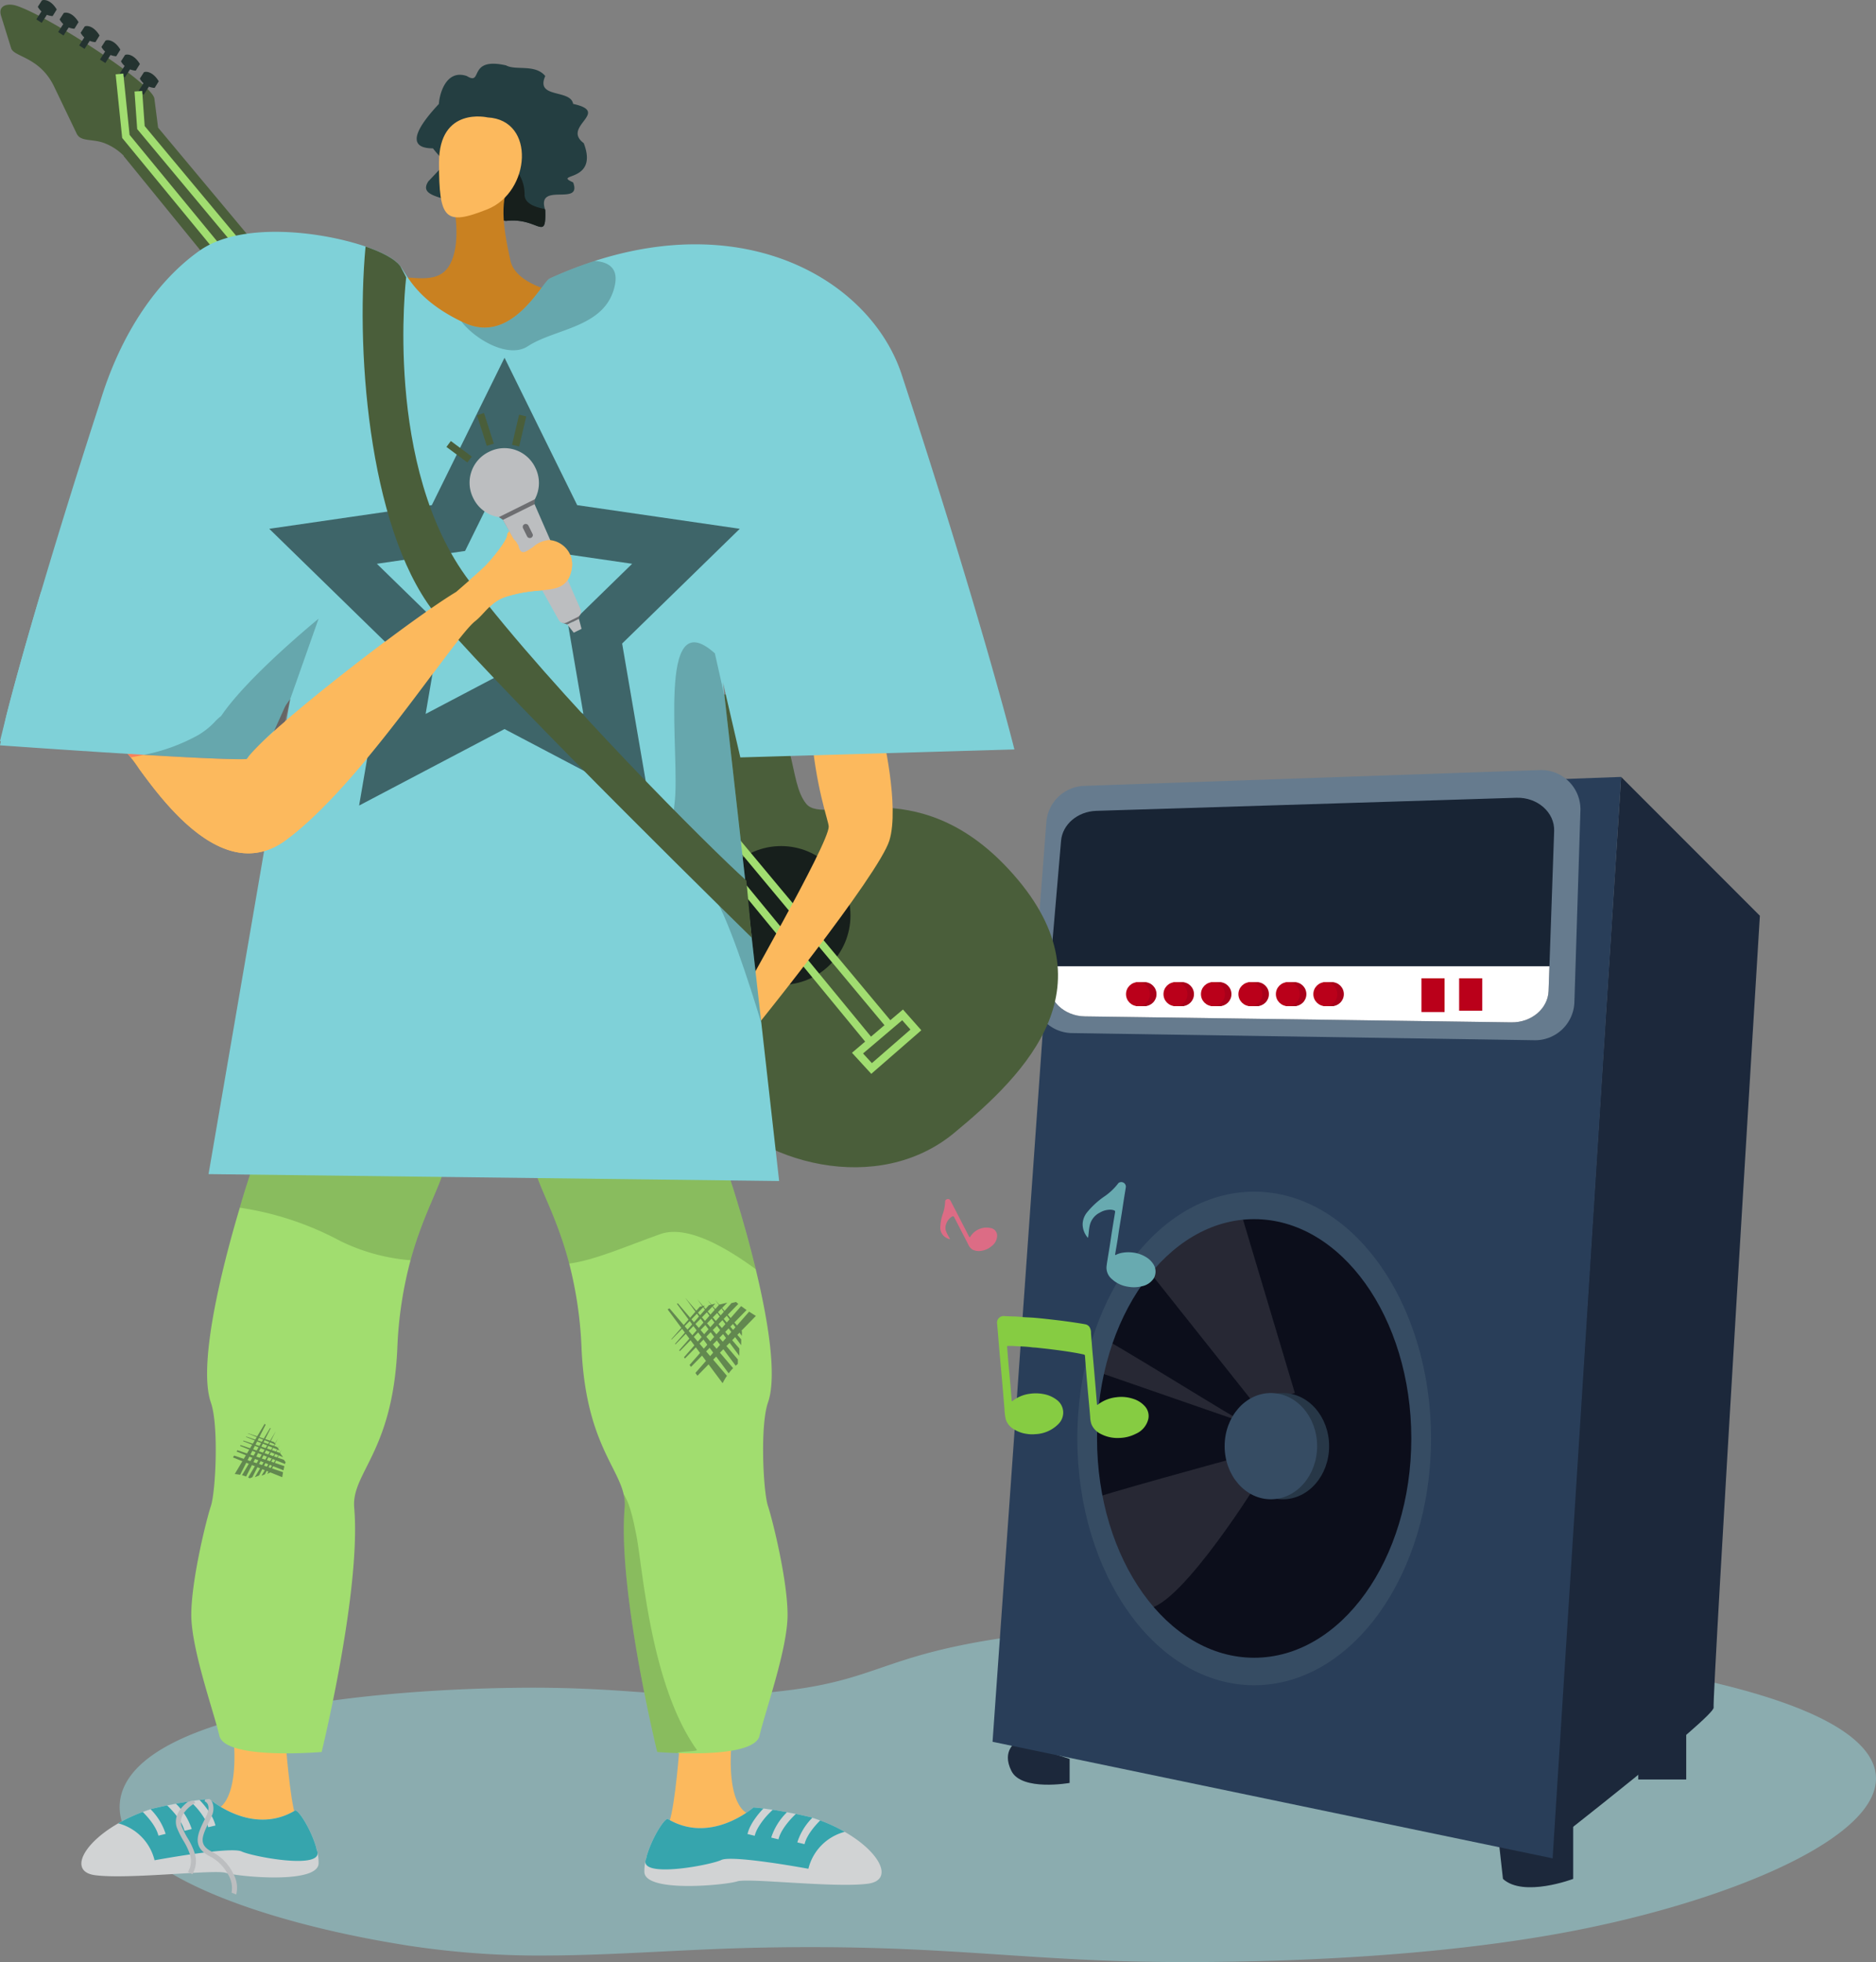 <svg xmlns="http://www.w3.org/2000/svg" width="400.297" height="418.404" viewBox="0 0 400.297 418.404"><rect x="0" y="0" width="400.297" height="418.404" fill="#808080" stroke="none"/><defs><style>.a{fill:#96d9df;}.a,.aa,.ab,.ah,.ai,.m,.n,.o,.p,.r,.t,.u,.v,.w,.x,.y,.z{fill-rule:evenodd;}.a,.af{opacity:0.5;}.b{fill:#1c283b;}.c{fill:#293e59;}.d{fill:#667b8e;}.e{fill:#182434;}.f,.j{fill:#fff;}.g{fill:#ba001a;}.h{fill:#a9001a;}.i{fill:#0c0e1b;}.j{opacity:0.11;}.k{fill:#273747;}.l{fill:#364c63;}.m{fill:#fcb95d;}.n{fill:#a1dd6f;}.ag,.o{opacity:0.15;}.p{fill:#4a5e3a;}.q,.r{fill:#243330;}.s,.v{fill:#171f1c;}.ak,.t,.z{fill:none;stroke-miterlimit:10;}.t{stroke:#a1dd70;stroke-width:1.639px;}.u{fill:#243e41;}.w{fill:#c98121;}.x{fill:#f7805c;}.y{fill:#7fd1d8;}.z{stroke:#3e6569;stroke-width:10.687px;}.ab{opacity:0.2;}.ac{fill:#6d6e71;}.ad{fill:#bcbec0;}.ae{fill:#e6e7e8;}.ah,.aj{fill:#d1d3d4;}.ai{fill:#36a5ad;}.ak{stroke:#4a5e3a;stroke-width:1.569px;}.al{fill:#dc6c85;}.am{fill:#86cc42;}.an{fill:#68aab0;}</style></defs><g transform="translate(-907.568 -339.552)"><path class="a" d="M1023.463,737.794c14.68-.073,29.116-1.37,45.591-1.684,34.057-.648,50.755,2.107,76.84,2.906,5.214.16,55.088,1.5,96.346-6.539,38.8-7.558,76.777-24.731,60.289-40.139-12.656-11.828-51.419-17.024-72.111-19.8-11.789-1.579-77.1-9.809-119.99-.726-17.954,3.8-20.39,8.183-41.375,9.989-19.823,1.707-27.1-1.388-52.606-1.09-5.955.07-42.932.5-66.2,8.719-24.791,8.752-18.077,20.709-16.55,23.067,6.375,9.846,31.078,18.769,59.941,23.243A185.361,185.361,0,0,0,1023.463,737.794Z" transform="translate(1.381 18.761)"/><path class="b" d="M1265.165,525.868l-29.6-29.6-14.619,227.319s34.719-27.045,34.353-28.872S1265.165,525.868,1265.165,525.868Z" transform="translate(17.921 8.962)"/><path class="b" d="M1248.462,681.558v17.908h-10.232v-12.06Z" transform="translate(18.909 19.558)"/><path class="b" d="M1225.962,706.448v12.791s-10.6,4.02-14.984,0l-1.1-9.867Z" transform="translate(17.288 20.981)"/><path class="b" d="M1124.171,694.547v5.116s-10.234,1.828-12.426-2.557,1.1-6.213,1.1-6.213Z" transform="translate(11.633 20.092)"/><path class="c" d="M1242.027,496.265l-119.872,4.386L1107.9,702.022l119.507,24.852Z" transform="translate(11.457 8.962)"/><path class="d" d="M1232.872,503.44l-1.292,41.01a8.394,8.394,0,0,1-8.6,8.044l-98.529-1.523a8.368,8.368,0,0,1-8.31-8.924l2.776-36.122a8.392,8.392,0,0,1,8.144-7.672l97.044-3.365A8.386,8.386,0,0,1,1232.872,503.44Z" transform="translate(11.926 8.883)"/><path class="e" d="M1126.977,547.094l90.977,1.27c4.269.066,7.805-2.92,7.936-6.692l.183-5.265,1.008-28.823c.144-3.994-3.563-7.255-8.08-7.112l-89.615,2.79c-3.981.131-7.216,2.881-7.518,6.378l-2.292,26.767-.275,3.274C1118.963,543.636,1122.473,547.041,1126.977,547.094Z" transform="translate(12.107 9.202)"/><path class="f" d="M1126.977,545.15l90.977,1.27c4.269.066,7.805-2.92,7.936-6.692l.183-5.265h-106.5l-.275,3.274C1118.963,541.692,1122.473,545.1,1126.977,545.15Z" transform="translate(12.107 11.146)"/><rect class="g" width="4.934" height="6.921" transform="translate(1218.916 548.169)"/><rect class="g" width="4.934" height="7.195" transform="translate(1210.876 548.169)"/><g transform="translate(1187.806 548.992)"><circle class="h" cx="2.558" cy="2.558" r="2.558" transform="translate(1.393 0)"/><path class="h" d="M1176.849,537.662h-2.193v5.117h2.263Z" transform="translate(-1172.532 -537.662)"/><circle class="g" cx="2.558" cy="2.558" r="2.558" transform="translate(0 0)"/></g><g transform="translate(1179.811 548.992)"><circle class="h" cx="2.558" cy="2.558" r="2.558" transform="translate(1.393 0)"/><path class="h" d="M1169.287,537.662h-2.193v5.117h2.263Z" transform="translate(-1164.97 -537.662)"/><circle class="g" cx="2.558" cy="2.558" r="2.558" transform="translate(0 0)"/></g><g transform="translate(1171.817 548.992)"><circle class="h" cx="2.558" cy="2.558" r="2.558" transform="translate(1.393 0)"/><path class="h" d="M1161.725,537.662h-2.193v5.117h2.263Z" transform="translate(-1157.408 -537.662)"/><circle class="g" cx="2.558" cy="2.558" r="2.558" transform="translate(0 0)"/></g><g transform="translate(1163.822 548.992)"><circle class="h" cx="2.558" cy="2.558" r="2.558" transform="translate(1.393 0)"/><path class="h" d="M1154.163,537.662h-2.193v5.117h2.263Z" transform="translate(-1149.846 -537.662)"/><circle class="g" cx="2.558" cy="2.558" r="2.558" transform="translate(0 0)"/></g><g transform="translate(1155.828 548.992)"><circle class="h" cx="2.558" cy="2.558" r="2.558" transform="translate(1.393 0)"/><path class="h" d="M1146.6,537.662h-2.193v5.117h2.263Z" transform="translate(-1142.284 -537.662)"/><circle class="g" cx="2.558" cy="2.558" r="2.558" transform="translate(0 0)"/></g><g transform="translate(1147.833 548.992)"><circle class="h" cx="2.558" cy="2.558" r="2.558" transform="translate(1.393 0)"/><path class="h" d="M1139.039,537.662h-2.193v5.117h2.263Z" transform="translate(-1134.722 -537.662)"/><circle class="g" cx="2.558" cy="2.558" r="2.558" transform="translate(0 0)"/></g><path class="i" d="M1191.053,600.547l7.492,26.13s-4.568,24.669-4.568,25.217-10.417,22.111-11.147,22.294-18.638,8.406-18.638,8.406-13.522-4.021-14.436-4.2-14.436-11.695-14.8-12.243-6.579-14.253-6.579-14.253l-1.461-8.406.913-21.927,8.589-24.487s14.253-12.791,14.8-13.34,20.649.366,20.649.366l11.513,9.319Z" transform="translate(12.544 13.954)"/><path class="j" d="M1170.58,622.658l-11.695-39.1-17.36,7.484-1.7,6.1,22.169,27.88Z" transform="translate(13.282 13.954)"/><path class="j" d="M1160.809,627.638c-.547.182-30.7-18.822-30.7-18.091s-2.01,6.761-1.462,6.944S1160.809,627.638,1160.809,627.638Z" transform="translate(12.637 15.439)"/><path class="j" d="M1158.834,633.571s-31.247,8.52-30.881,8.886,4.665,19.648,10.6,23.024,24.029-25.469,24.029-25.469Z" transform="translate(12.603 16.814)"/><ellipse class="k" cx="9.868" cy="11.329" rx="9.868" ry="11.329" transform="translate(1171.436 636.612)"/><ellipse class="l" cx="9.868" cy="11.329" rx="9.868" ry="11.329" transform="translate(1168.878 636.612)"/><path class="l" d="M1125.013,632.551c0,29.065,16.9,52.627,37.734,52.627s37.734-23.562,37.734-52.627-16.894-52.627-37.734-52.627S1125.013,603.485,1125.013,632.551Zm4.2,0c0-25.828,15.012-46.766,33.531-46.766s33.532,20.938,33.532,46.766-15.013,46.765-33.532,46.765S1129.216,658.378,1129.216,632.551Z" transform="translate(12.435 13.746)"/><g transform="translate(907.568 339.552)"><path class="m" d="M965.988,691.224s.872,12.25,2.182,16.227-8.317,2.741-8.742,2.891-7.873-4.758-7.873-4.758,4.768-1.451,3.209-16.6S965.988,691.224,965.988,691.224Z" transform="translate(-905.053 -319.924)"/><path class="m" d="M1044.858,692.163s-.872,12.249-2.182,16.227,8.317,2.74,8.742,2.891,7.873-4.759,7.873-4.759-4.768-1.45-3.209-16.6S1044.858,692.163,1044.858,692.163Z" transform="translate(-899.849 -319.871)"/><path class="n" d="M1015.3,575.345c.992,4.643,4.866,10.66,7.575,20.985a85.448,85.448,0,0,1,2.629,18.031c.853,19.311,7.6,25.093,8.984,31.151a9.264,9.264,0,0,1,.218,2.9c-1.511,17.587,6.949,52.067,6.949,52.067s1.8.153,4.367.238c6.122.2,16.6-.011,17.46-3.71,1.224-5.253,5.984-18.479,5.984-25.772s-3.154-20.094-4.181-23.2-1.7-17.211,0-22.071c1.94-5.55.122-17.121-2.608-28.432-3.164-13.1-7.564-25.851-8.788-28.458,0,0-21.939-9.42-26.64-7.606S1013.836,568.491,1015.3,575.345Z" transform="translate(-901.417 -326.875)"/><path class="n" d="M946.179,671.236c0,7.293,4.76,20.519,5.985,25.772s21.828,3.472,21.828,3.472,8.46-34.48,6.949-52.067c-.642-7.489,8.21-11.735,9.2-34.051a84.922,84.922,0,0,1,2.82-18.747c2.7-9.891,6.414-15.737,7.383-20.269,1.463-6.854-7.246-12.058-11.947-13.877s-26.64,7.606-26.64,7.606a158.54,158.54,0,0,0-5.227,15.333c-4.224,14.131-8.889,33.775-6.17,41.557,1.7,4.86,1.029,18.97,0,22.071S946.179,663.943,946.179,671.236Z" transform="translate(-905.36 -326.875)"/><path class="o" d="M1015.3,575.345c.992,4.643,4.866,10.66,7.575,20.985,5.417-.7,12.425-3.8,19.427-6.287,5.862-2.077,14.422,3.122,20.375,7.49-3.164-13.1-7.564-25.851-8.788-28.458,0,0-21.939-9.42-26.64-7.606S1013.836,568.491,1015.3,575.345Z" transform="translate(-901.417 -326.875)"/><path class="o" d="M955.971,584.409a65.776,65.776,0,0,1,21.488,7.13,41.376,41.376,0,0,0,14.942,4.077c2.7-9.891,6.414-15.737,7.383-20.269,1.463-6.854-7.246-12.058-11.947-13.877s-26.64,7.606-26.64,7.606A158.534,158.534,0,0,0,955.971,584.409Z" transform="translate(-904.8 -326.875)"/><g transform="translate(0.088)"><path class="p" d="M1036.439,487.963c4.515-3.547,16.345-11.9,25.627-6.652s6.883,16.782,10.9,21.656,23.254-7.49,43.117,13.868c22.868,24.588,3.863,43.593-11.628,56.355-15.947,13.139-41.358,7.325-54.236-8.3-12.217-14.829-2.752-29.224-7.742-35.28S1030,522.5,1026.878,519.4c-3.141-3.115-3.991-5.143-2.07-6.726s5.935,1.6,10.091-2.777c4.125-4.346,2.558-11.365-.849-15.5S1034.478,489.5,1036.439,487.963Z" transform="translate(-901.009 -331.542)"/><path class="p" d="M1054.687,502.7l-9.1,7.495L932.512,371.34l7.35-6.055Z" transform="translate(-906.229 -338.081)"/><path class="p" d="M941.458,367.97l-.951-7.436c-.411-3.215-22.443-17.511-29.372-19.792-1.927-.634-4.039-.108-3.35,2.111l2.159,6.94c.585,1.883,6.115,1.812,9.169,8.174L923.928,368c.881,1.834,3.464,1,6.085,2.091a11.644,11.644,0,0,1,5.023,3.878C936.541,375.674,942.756,370.656,941.458,367.97Z" transform="translate(-907.651 -339.499)"/><rect class="q" width="2.933" height="1.366" transform="matrix(0.541, -0.841, 0.841, 0.541, 7.662, 4.136)"/><path class="r" d="M918.356,342.986A3.868,3.868,0,0,1,915.2,341l.868-1.351c.425-.23,1.9-.177,3.169,1.922Z" transform="translate(-907.219 -339.552)"/><rect class="q" width="2.933" height="1.367" transform="matrix(0.54, -0.841, 0.841, 0.54, 12.319, 6.834)"/><path class="r" d="M922.761,345.538a3.868,3.868,0,0,1-3.157-1.989l.869-1.353c.423-.23,1.894-.175,3.167,1.923Z" transform="translate(-906.967 -339.407)"/><rect class="q" width="2.933" height="1.366" transform="translate(16.803 9.687) rotate(-57.305)"/><path class="r" d="M927,348.236a3.867,3.867,0,0,1-3.157-1.989l.868-1.352c.425-.23,1.894-.176,3.168,1.923Z" transform="translate(-906.725 -339.252)"/><rect class="q" width="2.933" height="1.366" transform="matrix(0.54, -0.842, 0.842, 0.54, 21.239, 12.701)"/><path class="r" d="M931.2,351.087a3.869,3.869,0,0,1-3.157-1.989l.868-1.352c.425-.23,1.9-.177,3.168,1.923Z" transform="translate(-906.485 -339.089)"/><rect class="q" width="2.933" height="1.366" transform="translate(25.405 15.769) rotate(-57.305)"/><path class="r" d="M935.139,353.989A3.868,3.868,0,0,1,931.982,352l.868-1.352c.424-.231,1.9-.177,3.169,1.922Z" transform="translate(-906.259 -338.923)"/><rect class="q" width="2.933" height="1.367" transform="translate(29.432 19.453) rotate(-57.292)"/><path class="r" d="M938.949,357.474a3.863,3.863,0,0,1-3.157-1.989l.868-1.352c.424-.23,1.895-.174,3.168,1.924Z" transform="translate(-906.042 -338.724)"/><circle class="s" cx="14.801" cy="14.801" r="14.801" transform="translate(151.782 180.423)"/><g transform="translate(25.405 15.769)"><path class="t" d="M935.491,357.953l.552,7.751L1096.15,557.582" transform="translate(-931.464 -354.269)"/><path class="t" d="M1092.166,561.2,933.049,367.786l-1.367-13.318" transform="translate(-931.682 -354.469)"/><path class="t" d="M1090.26,544.262l-9.618,8.158,3.005,3.276,9.453-8.225Z" transform="translate(-923.163 -343.615)"/></g></g><path class="m" d="M1087.173,486.761c.25.748,3.992,16.722,1.747,23.951s-28.934,40.653-34.173,46.64c0,0,1.606-10.5,1.575-11.248s19.749-34.735,19.657-38.39c-.031-1.246-2.809-8.231-3.789-20.952S1087.173,486.761,1087.173,486.761Z" transform="translate(-899.151 -331.457)"/><path class="u" d="M995.143,370.454c2.782,3.638,3.548,2.215-.991,7.042-2.045,3.134,2.81,3.179,6.258,4.836a6.581,6.581,0,0,1,1.954,1.333c1.712,1.477,5.124,1.792,8.367,2.27,6.9-.829,8.573,4.646,8.375-2.27-.027-.09-.063-.18-.081-.271-1.693-5.844,8.006-.485,6.025-5.682-4.53-2.053,5.547.2,2.269-8.366-4.826-3.6,5.9-6.583-2.269-8.375-.532-3.215-8.123-1.072-5.944-5.944-2.18-2.621-6.294-1.116-8.375-2.27-8.312-1.872-4.827,4.458-8.367,2.27-4.691-1.585-5.916,4.467-5.952,5.944C993.72,363.871,987.965,370.454,995.143,370.454Z" transform="translate(-902.758 -338.817)"/><path class="v" d="M999.938,381.305a6.58,6.58,0,0,1,1.954,1.333c1.712,1.477,5.124,1.792,8.367,2.27,6.9-.829,8.573,4.646,8.375-2.27-.027-.09-.063-.18-.081-.271-2.26-.423-4.332-1.247-4.331-3.034,0-8.064-9.553-8.976-9.553-8.976s-2.6,5.482-2.757,6.076C1001.829,376.74,1000.9,379.018,999.938,381.305Z" transform="translate(-902.285 -337.791)"/><path class="w" d="M1035.088,401.679s-21.336-.3-23.165-8.535-2.135-12.719,0-17.485-12.193,5.292-12.193,5.292,1.523,6.4,0,11.278-4.877,4.975-10.059,4.469,0,15.954,0,15.954,18.562,2.013,19.949,2.682,20.591.245,21.505,0S1035.088,401.679,1035.088,401.679Z" transform="translate(-903.005 -337.561)"/><path class="x" d="M1040.35,521.666c-.867.065-5-1.676-11.612,2.518s-13.37,10.749-18.373,9.741-1.651-6.711,1.242-7.962c2.6-1.127,7.524-2.593,6.459-4.464s-3.386-1.658-5.724.007-4.2.06-3.4-.872a32.821,32.821,0,0,1,8-4.541c1.035-.207,5.736,1.209,8.206.612s12.281-3.852,12.281-3.852Z" transform="translate(-901.836 -329.642)"/><path class="m" d="M1006.542,363.248s-10.363-2.432-10.363,9.636,1.219,13.593,10.363,9.935S1016.905,363.794,1006.542,363.248Z" transform="translate(-902.501 -338.209)"/><path class="y" d="M907.568,494.932l.181.016c1.632.153,14.227,1.325,27.059,2.4,1.389.116,2.783.233,4.166.345,3.027.243,6,.477,8.778.684,7.463.551,13.521.906,15.424.779l2.878-6.4,2.434-5.412,1.113-2.476-.107,1.092-.769,4.463-4.807,27.955-11.852,68.875,121.753,1.474-3.8-33.7-2.052-18.191-1.4-12.42-4.416-39.15-.328-2.9,3.715,16.029,58.48-1.7s-6.8-27.387-24.037-79.905c-6.377-19.442-31.888-35.094-65.509-24.266a88.271,88.271,0,0,0-9.6,3.732c-1.653.753-7.976,14.216-18.207,9.477-.218-.1-.435-.2-.647-.307-9.339-4.506-11.476-9.647-13.008-11.757,0-.005-.005-.011-.01-.016-.053-.063-.1-.127-.148-.19-1.076-1.357-3.695-2.794-7.278-4.013-9.731-3.312-26.619-5.3-35.371.847s-16.816,17.309-21.382,32.647c-7.67,23.556-15.97,51.081-19.8,66.171-.064.249-.122.488-.181.721C908.029,493.066,907.568,494.932,907.568,494.932Z" transform="translate(-907.568 -336.878)"/><path class="m" d="M949.567,490.562c1.118.946,1.646,2.486,9.182,4.952,3.326-5.318,34.4-29.437,44.694-35.632,2.292-1.979,5.238-4.553,6.229-5.55,1.7-1.714,4.724-5.572,4.661-6.573s4.953-5.01,6.106-5.2,1.538,2.116-.966,3.195-3.411,3.4-2.417,5.188,3.476-2.194,6.173-2.121,6.166,2.889,4.521,7.452-6.722,2.277-13.769,4.664c-3.224,1.092-4.481,3.621-6.5,5.208-4.693,3.7-24.285,34.843-40.423,46.7S934.94,495,933.089,494.21C933.089,494.21,948.449,489.617,949.567,490.562Z" transform="translate(-906.109 -333.663)"/><path class="z" d="M1011.492,423.137,999.527,447.38l-26.754,3.888,19.359,18.871-4.57,26.646,23.929-12.58,23.929,12.58-4.57-26.646,19.359-18.871-26.754-3.888Z" transform="translate(-903.839 -334.773)"/><path class="aa" d="M933.951,492.331c.429.546.975,1.3,1.627,2.194Z" transform="translate(-906.059 -330.816)"/><path class="ab" d="M1051.4,522.165c3.307,4.135,8.39,20.031,10.844,28.13l-7.872-69.761-2.041-9.069c-12.721-11.412-7.293,21.891-8.6,31.994S1046.911,516.551,1051.4,522.165Z" transform="translate(-899.795 -332.143)"/><path class="ab" d="M1000.684,405.092c3.027,3.922,10.109,7.955,14.174,5.294,6-3.922,16.729-3.927,18.6-13.092.741-3.625-1.426-4.9-4.315-5.1a88.276,88.276,0,0,0-9.6,3.732c-1.653.753-7.976,14.216-18.207,9.477C1001.113,405.3,1000.9,405.2,1000.684,405.092Z" transform="translate(-902.243 -336.542)"/><path class="p" d="M997.148,468.642c16.331,18.87,66.633,68.027,66.633,68.027l-1.139-12.186c-.086-.074-.17-.153-.265-.234-6.843-6.117-40.565-39.563-58.793-63.553-18.483-24.313-13.532-64.852-13.532-64.852s-.489-1-1.236-2.343c0-.005-.005-.011-.01-.016-.053-.063-.1-.127-.148-.19-1.076-1.357-3.695-2.794-7.278-4.013C979.174,413.32,982.535,451.76,997.148,468.642Z" transform="translate(-903.382 -336.709)"/><g transform="translate(0 95.564)"><g transform="translate(100.198)"><path class="ac" d="M1015.931,440.265l-.06,1.042,9.616,23.74-.149.709-2.462,1.222-1-.339-12.747-21.984-.867-.584s.425-2.872.347-3.031S1015.931,440.265,1015.931,440.265Z" transform="translate(-1002.008 -429.357)"/><path class="ad" d="M1022.672,466.482l2.361-1.172a1.276,1.276,0,0,0,.6-1.657l-9.812-22.4-6.744,3.348,11.909,21.36A1.278,1.278,0,0,0,1022.672,466.482Z" transform="translate(-1001.961 -429.3)"/><path class="ad" d="M1023.448,467.337l1.659-.823-.559-2.136-2.463,1.222Z" transform="translate(-1001.218 -427.978)"/><path class="ad" d="M1006.4,430.775l.132-.066a7.3,7.3,0,0,1,9.785,3.294l.066.132a7.292,7.292,0,0,1-.117,6.719l-7.671,3.807a7.294,7.294,0,0,1-5.423-3.969l-.065-.132A7.3,7.3,0,0,1,1006.4,430.775Z" transform="translate(-1002.346 -429.947)"/><g transform="translate(11.111 15.929)"><rect class="ae" width="1.305" height="3.245" rx="0.611" transform="translate(0 0.58) rotate(-26.397)"/><rect class="ac" width="1.305" height="3.245" rx="0.611" transform="translate(0 0.58) rotate(-26.397)"/></g></g><path class="x" d="M957.884,491.965a7.707,7.707,0,0,0-.524.72Z" transform="translate(-904.721 -426.4)"/><path class="m" d="M935.49,497.117c5.47,7.517,18.4,25.046,31.432,15.468,16.14-11.852,35.731-43,40.422-46.7,2.019-1.585,3.275-4.114,6.5-5.2a32.549,32.549,0,0,1,7.813-1.4c.106-.005.212-.016.318-.032,2.093-.207,3.721-.5,4.781-1.729a3.218,3.218,0,0,0,.35-.456,5.06,5.06,0,0,0,.51-1.044c1.585-4.4-1.574-7.171-4.225-7.431-.086-.011-.175-.016-.26-.021h-.037a5.854,5.854,0,0,0-3.26,1.373,2.108,2.108,0,0,1-.572.4c-.853.6-1.564,1.033-2.056.678a.946.946,0,0,1-.286-.333,2.934,2.934,0,0,1-.239-.568,3.113,3.113,0,0,1-.1-.44,2.772,2.772,0,0,1-.413-.679l-.016-.016a.077.077,0,0,1,.011.032c-.016-.026-.026-.048-.037-.069s-.016-.016-.032-.032c-.032-.042-.07-.079-.107-.122a2.473,2.473,0,0,0-.175-.175c-.069-.079-.148-.153-.223-.227-.111-.107-.217-.213-.322-.318A5.818,5.818,0,0,1,1014.4,447a.91.91,0,0,0-.2.508c.058,1-2.963,4.861-4.664,6.573-.992,1-3.939,3.573-6.229,5.55-7.436,4.473-25.708,18.3-36.536,27.632-1.192,5.136-2.893,12.674-2.73,13.41.249,1.123-8.857.5-9.853.747C953.517,501.586,941.967,498.988,935.49,497.117Z" transform="translate(-905.971 -428.972)"/><path class="x" d="M933.088,491.617a.948.948,0,0,1,.265.212h.005a7.226,7.226,0,0,1,.642.758c.832-.149,1.786-.329,2.82-.552,3.313.2,6.541.382,9.472.531,6,.3,10.765.477,12.456.361v-.006c-7.538-2.464-8.062-4-9.181-4.95a2.131,2.131,0,0,0-1.256-.1C944.389,488.241,933.088,491.617,933.088,491.617Z" transform="translate(-906.109 -426.636)"/><path class="y" d="M908.835,485.758c.059-.233.117-.472.181-.721,1.7-6.69,4.273-15.827,7.284-25.976,5.352.237,10.78-.232,16.086-.5,10.113-.505,20.39-1.353,30.505-.6a6.861,6.861,0,0,0,1.073-.014,14.364,14.364,0,0,0,6.882,2.517,16.18,16.18,0,0,0,4.553-.186c-.128.763-.239,1.537-.313,2.316-.271,1.087-.573,2.174-.891,3.26-.89,3.064-1.908,6.105-2.783,9.121-.635,2.195-1.293,4.395-1.824,6.626l-.047.206-.048.069a.017.017,0,0,1-.005.011l-1,1.373-7.756,10.665-.524.72v.006c-1.69.116-6.451-.059-12.456-.361-2.932-.149-6.159-.334-9.472-.531l-3.461-.206h-.005c-13.521-.833-27.245-1.813-27.245-1.813s.063-.3.181-.874C907.955,489.892,908.326,488.138,908.835,485.758Z" transform="translate(-907.568 -428.362)"/><path class="ab" d="M948.11,489.218a15.907,15.907,0,0,0,3.641-2.888,11.078,11.078,0,0,1,1.35-1.241h0c5.685-8.446,20.787-20.739,20.787-20.739L967.832,481.5a.016.016,0,0,1-.005.011c-.037.17-.514,2.158-1.124,4.76a71.211,71.211,0,0,0-7.633,7.278l-.524.72v.006c-1.69.116-6.451-.059-12.456-.361-2.932-.149-6.159-.334-9.472-.531A39.533,39.533,0,0,0,948.11,489.218Z" transform="translate(-905.907 -427.979)"/></g><g class="af" transform="translate(142.457 276.834)"><path class="q" d="M1042.708,603.459l.461.541,4.415,5.179,7.39,8.666c-.2.3-.4.617-.583.943q-.178.314-.344.633l-6.341-8.491-5.386-7.246Z" transform="translate(-1042.319 -601.295)"/><path class="q" d="M1044.383,602.438l1.668,1.957,3.525,4.132,6.606,7.745a11.178,11.178,0,0,0-.944,1.11c-1.323-1.772-3.436-4.6-5.566-7.455l-4.826-6.49-.65-.88Z" transform="translate(-1042.212 -601.353)"/><path class="q" d="M1056.63,615.808c-1.986-2.657-9.792-13.1-10.694-14.386l.014-.01,11.154,13.073-.006.936C1056.937,615.545,1056.781,615.673,1056.63,615.808Z" transform="translate(-1042.112 -601.412)"/><path class="q" d="M1048.3,601.616c.184.327,8.972,12.075,8.972,12.075l.014-1.547Z" transform="translate(-1041.977 -601.4)"/><path class="q" d="M1050.383,601.777c.147.261,7.166,9.644,7.166,9.644l.014-1.235Z" transform="translate(-1041.858 -601.391)"/><path class="q" d="M1051.89,601.734c.117.208,5.725,7.7,5.725,7.7l.012-.985Z" transform="translate(-1041.772 -601.394)"/><g transform="translate(0.792 0.809)"><path class="q" d="M1047.923,617.2l11.456-13.065q.714.469,1.446.906c-3.333,3.415-8.233,8.432-12.468,12.757Z" transform="translate(-1042.79 -602.065)"/><path class="q" d="M1046.746,615.557l11-12.548q.572.433,1.164.836c-2.8,2.867-7.841,8.031-11.861,12.133Z" transform="translate(-1042.858 -602.129)"/><path class="q" d="M1045.628,613.955l10.119-11.541.965-.237q.249.209.5.412c-1.931,1.978-7.522,7.708-11.386,11.647C1045.761,614.142,1045.694,614.049,1045.628,613.955Z" transform="translate(-1042.922 -602.177)"/><path class="q" d="M1044.657,612.46l8.532-9.729,1.723-.424s-6.367,6.53-10.12,10.352C1044.746,612.593,1044.7,612.527,1044.657,612.46Z" transform="translate(-1042.977 -602.169)"/><path class="q" d="M1043.812,611.082l7.224-8.237,1.376-.338s-5.6,5.741-8.515,8.708C1043.869,611.171,1043.84,611.127,1043.812,611.082Z" transform="translate(-1043.025 -602.158)"/><path class="q" d="M1043.068,610.069l6.06-6.91,1.1-.271s-4.859,4.982-7.091,7.249C1043.116,610.115,1043.092,610.092,1043.068,610.069Z" transform="translate(-1043.068 -602.136)"/></g></g><g class="af" transform="translate(49.711 303.63)"><g transform="translate(0.376)"><path class="q" d="M961.55,626.931l-.206.4-1.963,3.847L956.1,637.62q-.342-.07-.695-.113c-.151-.019-.3-.034-.456-.048l3.438-5.781c1.038-1.738,2.083-3.486,2.939-4.92Z" transform="translate(-954.946 -626.758)"/><path class="q" d="M962.532,627.667l-.742,1.454-1.566,3.07-2.936,5.756a7.237,7.237,0,0,0-.88-.284l3.018-5.076,2.632-4.406.358-.6Z" transform="translate(-954.862 -626.711)"/><path class="q" d="M957.657,638.1c1.075-1.81,5.3-8.924,5.836-9.765l.009.005-4.955,9.717-.551.224Q957.83,638.183,957.657,638.1Z" transform="translate(-954.791 -626.668)"/><path class="q" d="M963.9,629.762c-.147.188-4.9,8.2-4.9,8.2l.91-.368Z" transform="translate(-954.714 -626.586)"/><path class="q" d="M964.261,631.026c-.117.15-3.913,6.545-3.913,6.545l.727-.293Z" transform="translate(-954.637 -626.514)"/><path class="q" d="M964.61,631.9c-.094.12-3.126,5.229-3.126,5.229l.581-.233Z" transform="translate(-954.572 -626.464)"/></g><g transform="translate(0 2.009)"><path class="q" d="M954.835,633.16l10.444,3.543q-.1.531-.18,1.068c-2.812-1.125-6.945-2.778-10.509-4.211Z" transform="translate(-954.59 -628.401)"/><path class="q" d="M955.493,632.078l10.031,3.4q-.114.441-.207.886c-2.361-.944-6.615-2.645-10-4.006Z" transform="translate(-954.548 -628.462)"/><path class="q" d="M956.133,631.042l9.225,3.129.374.508c-.042.131-.081.262-.119.393-1.629-.65-6.347-2.536-9.6-3.845Z" transform="translate(-954.508 -628.522)"/><path class="q" d="M956.721,630.132l7.778,2.638.667.907s-5.376-2.147-8.529-3.418Z" transform="translate(-954.473 -628.574)"/><path class="q" d="M957.272,629.322l6.584,2.233.533.726s-4.726-1.887-7.175-2.877Z" transform="translate(-954.44 -628.62)"/><path class="q" d="M957.638,628.658l5.524,1.873.426.58s-4.1-1.638-5.973-2.4Z" transform="translate(-954.417 -628.658)"/></g></g><path class="ag" d="M1033.657,643.854c-1.511,17.587,6.949,52.067,6.949,52.067s1.8.153,4.367.238c-.037-.366,4.346-.331,4.1-.672-10.1-14.125-11.6-39.66-13-46.208-.323-1.508-1.117-6.1-2.633-8.324A9.261,9.261,0,0,1,1033.657,643.854Z" transform="translate(-900.37 -322.316)"/><g transform="translate(17.365 383.623)"><path class="ah" d="M926.909,718.68c4.515.6,13.654-.085,20.3-.456h.005c.211-.016.408-.026.609-.037,3.467-.186,6.159-.271,6.986-.005.091.032.2.058.334.09.329.079.784.169,1.342.255,5.014.779,17.963,1.553,18.122-2.339a9.519,9.519,0,0,0-.213-2.231c-.032-.16-.063-.318-.106-.478-.005-.011-.005-.016-.011-.026-.048-.211-.1-.429-.164-.646-.005-.005-.005-.005-.005-.01-1.145-4.018-3.918-8.264-4.532-7.9-8.227,4.9-16.273-.9-17.932-2.216-.206-.164-.313-.259-.313-.259s-.312.021-.906.079c-.323.037-.737.085-1.224.143-.265.032-.552.069-.864.111-.107.017-.212.027-.318.049q-.382.048-.811.111c-.139.021-.276.042-.425.069h-.005q-1.169.182-2.607.45c-.6.112-1.224.234-1.887.371-1,.2-2.068.44-3.2.705-.106.032-.217.069-.323.106-.568.175-1.124.371-1.67.573a34.859,34.859,0,0,0-5.22,2.427l-.005.005C924.168,712.029,921.337,717.938,926.909,718.68Z" transform="translate(-923.993 -702.424)"/><path class="ai" d="M931.439,707.623a10.8,10.8,0,0,1,7.744,7.872s3.54-.652,7.553-1.241c.345-.048.7-.1,1.055-.143.642-.09,1.294-.18,1.94-.26.557-.069,1.108-.132,1.644-.19,2.978-.318,5.554-.434,6.392-.037,2.269,1.071,16.358,3.748,16.2.334a1.7,1.7,0,0,0-.106-.478c-.005-.011-.005-.016-.01-.026a4,4,0,0,1-.164-.646c-.005-.005-.005-.005-.005-.01-1.145-4.018-3.918-8.264-4.532-7.9-8.227,4.9-16.273-.9-17.932-2.216-.206-.164-.313-.259-.313-.259s-.312.021-.906.079c-.323.037-.737.085-1.224.143-.265.032-.552.069-.864.111-.107.017-.212.027-.318.049q-.382.048-.811.111c-.138.021-.276.042-.425.069h-.005q-1.169.182-2.607.45c-.6.112-1.224.234-1.887.371-1,.2-2.068.44-3.2.705-.106.032-.217.069-.323.106-.568.175-1.124.371-1.67.573a34.854,34.854,0,0,0-5.22,2.427Z" transform="translate(-923.568 -702.424)"/><g transform="translate(23.216 0.222)"><path class="aj" d="M945.954,702.9c.153.143.371.35.635.62a15.743,15.743,0,0,1,2.492,3.185,7.5,7.5,0,0,1,.577,1.24c.058.164.107.334.149.5l1.542-.376a8.179,8.179,0,0,0-.806-2v-.005a12.121,12.121,0,0,0-.747-1.193,17.823,17.823,0,0,0-1.85-2.242c-.265.032-.552.069-.864.111-.107.017-.212.028-.318.049Q946.383,702.841,945.954,702.9Z" transform="translate(-945.954 -702.634)"/></g><g transform="translate(18.292 1.012)"><path class="aj" d="M941.3,703.752c.885.832,3.159,3.154,3.7,5.412l1.548-.376a13.284,13.284,0,0,0-3.365-5.406C942.584,703.493,941.959,703.615,941.3,703.752Z" transform="translate(-941.296 -703.381)"/></g><g transform="translate(13.097 2.194)"><path class="aj" d="M936.382,705.072c1.034,1.028,2.858,3.064,3.34,5.056l1.542-.376a12.984,12.984,0,0,0-3.212-5.253C937.485,704.674,936.929,704.87,936.382,705.072Z" transform="translate(-936.382 -704.499)"/></g><g transform="translate(24.816)"><path class="ad" d="M948.814,713.851a6.475,6.475,0,0,0,1.252.806,9.092,9.092,0,0,1,3.736,3.616,5.6,5.6,0,0,1,.9,4.14l.991.376a5.923,5.923,0,0,0-.551-4.262,10.251,10.251,0,0,0-4.6-4.819c-.026-.016-.058-.032-.084-.048-2.64-1.373-2.205-2.947-.886-5.7.074-.159.154-.324.239-.493.148-.3.3-.61.44-.918.074-.159.143-.317.207-.471a3.74,3.74,0,0,0,.159-2.862,2.466,2.466,0,0,0-.313-.536c-.206-.164-.313-.259-.313-.259s-.312.021-.906.079l-.143.419a1.346,1.346,0,0,1,.709.726,2.128,2.128,0,0,1,.059,1.24,5.244,5.244,0,0,1-.414,1.214l-.3.62c-.048.1-.091.19-.138.281C947.674,709.426,946.455,711.922,948.814,713.851Z" transform="translate(-947.467 -702.424)"/></g><g transform="translate(20.158 0.382)"><path class="ad" d="M943.325,708.637a19.96,19.96,0,0,0,1.352,2.687,14.34,14.34,0,0,1,1.393,2.909,4.572,4.572,0,0,1-.419,3.716l.467.255h.005l.461.248c.053-.1.1-.19.148-.285a5.515,5.515,0,0,0,.392-4.077A14.688,14.688,0,0,0,945.6,710.8a18.131,18.131,0,0,1-1.282-2.538,2.877,2.877,0,0,1-.181-.88,3.253,3.253,0,0,1,.621-1.962,7.42,7.42,0,0,1,2-1.9c.255-.17.419-.265.429-.271l-.254-.461q-.382.048-.811.111c-.138.021-.276.042-.425.069h-.005a8.566,8.566,0,0,0-1.616,1.569,5.123,5.123,0,0,0-.821,1.527A3.8,3.8,0,0,0,943.325,708.637Z" transform="translate(-943.061 -702.785)"/></g></g><g transform="translate(137.487 385.436)"><path class="ah" d="M1085.323,720.4c-4.516.6-13.655-.085-20.3-.456h-.005c-.213-.016-.408-.026-.61-.037-3.467-.185-6.159-.271-6.986-.005-.09.032-.2.058-.334.09-.329.079-.784.17-1.34.255-5.014.779-17.964,1.553-18.123-2.337a9.586,9.586,0,0,1,.212-2.232c.032-.159.064-.318.106-.477.005-.011.005-.016.01-.026.048-.212.1-.429.165-.647.005-.005.005-.005.005-.011,1.145-4.017,3.917-8.264,4.532-7.9,8.226,4.9,16.272-.9,17.931-2.215.207-.165.313-.26.313-.26s.313.021.906.079c.324.037.737.085,1.225.144.265.032.551.069.864.111.106.016.211.026.318.048.254.032.524.069.811.111.137.021.276.042.424.069h.005c.779.123,1.648.271,2.608.451.6.111,1.224.233,1.887.371,1,.2,2.067.44,3.2.7.106.033.217.07.324.107.567.174,1.124.371,1.669.572a34.777,34.777,0,0,1,5.222,2.428l.005.005C1088.064,713.744,1090.894,719.653,1085.323,720.4Z" transform="translate(-1037.618 -704.139)"/><path class="ai" d="M1080.356,709.339a10.8,10.8,0,0,0-7.744,7.871s-3.542-.652-7.554-1.24l-1.055-.144c-.641-.09-1.293-.18-1.94-.259-.556-.069-1.108-.133-1.643-.191-2.979-.318-5.555-.435-6.393-.037-2.269,1.071-16.357,3.748-16.2.334a1.694,1.694,0,0,1,.106-.477c.005-.011.005-.016.01-.026a3.9,3.9,0,0,0,.165-.647c.005-.005.005-.005.005-.011,1.145-4.017,3.917-8.264,4.532-7.9,8.226,4.9,16.272-.9,17.931-2.215.207-.165.313-.26.313-.26s.313.021.906.079c.323.037.737.085,1.225.144.264.032.551.069.864.111.106.016.212.026.318.048q.38.048.811.111c.137.021.276.042.424.069h.005c.779.123,1.648.271,2.608.451.6.111,1.224.233,1.887.371,1,.2,2.067.44,3.2.7.106.033.217.07.323.107.567.174,1.124.371,1.669.572a34.773,34.773,0,0,1,5.222,2.428Z" transform="translate(-1037.607 -704.139)"/><g transform="translate(22.008 0.223)"><path class="aj" d="M1063.832,704.62c-.154.144-.371.35-.636.621a15.778,15.778,0,0,0-2.491,3.185,7.477,7.477,0,0,0-.578,1.24c-.058.165-.106.334-.148.5l-1.542-.376a8.058,8.058,0,0,1,.806-2v-.005a11.641,11.641,0,0,1,.747-1.194,17.572,17.572,0,0,1,1.85-2.241c.264.032.551.069.864.111.106.016.211.026.318.048C1063.275,704.54,1063.545,704.577,1063.832,704.62Z" transform="translate(-1058.436 -704.35)"/></g><g transform="translate(27.075 1.013)"><path class="aj" d="M1068.482,705.468c-.886.832-3.16,3.154-3.705,5.412l-1.548-.376a13.284,13.284,0,0,1,3.366-5.406C1067.193,705.208,1067.819,705.33,1068.482,705.468Z" transform="translate(-1063.229 -705.097)"/></g><g transform="translate(32.64 2.195)"><path class="aj" d="M1073.375,706.787c-1.034,1.029-2.856,3.064-3.339,5.057l-1.542-.376a12.983,12.983,0,0,1,3.213-5.252C1072.272,706.389,1072.829,706.586,1073.375,706.787Z" transform="translate(-1068.493 -706.215)"/></g></g><g transform="translate(95.731 88.314)"><line class="ak" y1="6.419" x2="1.512" transform="translate(14.286 0.298)"/><line class="ak" x1="2.088" y1="6.524" transform="translate(6.797)"/><line class="ak" x1="4.468" y1="3.321" transform="translate(0 6.361)"/></g></g><g transform="translate(1108.206 591.632)"><path class="al" d="M1097.818,584.78a8.921,8.921,0,0,0,.561-2.662c-.015-.412.121-.594.437-.675.34-.087.569.03.76.4q.783,1.508,1.563,3.019,1.167,2.26,2.33,4.521c.118.229.188.2.323.011a4.048,4.048,0,0,1,4.251-1.808,1.657,1.657,0,0,1,1.438,1.7,2.833,2.833,0,0,1-1.149,2.145,4.329,4.329,0,0,1-2.036.993,3.109,3.109,0,0,1-2.054-.217,2.329,2.329,0,0,1-.948-1.162q-1.459-2.813-2.905-5.633c-.2-.386-.309-.407-.674-.174a2.881,2.881,0,0,0-1.076,1.417,2.238,2.238,0,0,0-.032,1.706,10.35,10.35,0,0,0,.709,1.354c.039.071.114.143.049.221s-.139.007-.2-.017a3.644,3.644,0,0,1-.882-.465,2.469,2.469,0,0,1-.929-2.137A10.333,10.333,0,0,1,1097.818,584.78Z" transform="translate(-1097.353 -577.801)"/><path class="am" d="M1110.374,605.02c1.206.1,2.419.047,3.628.19.881.1,1.777.092,2.667.166,1.73.144,3.452.344,5.175.548q1.662.2,3.318.446c.823.123,1.644.247,2.462.4a1.41,1.41,0,0,1,.892.547,2.44,2.44,0,0,1,.336,1.383c.135,1.627.249,3.256.4,4.882.191,2.044.36,4.089.536,6.134.112,1.319.217,2.64.329,3.959.007.087-.03.2.07.252s.159-.047.233-.1a7.851,7.851,0,0,1,3.771-1.489,8.008,8.008,0,0,1,3.71.344,5.547,5.547,0,0,1,2.379,1.495,3.1,3.1,0,0,1,.8,2.807,4.614,4.614,0,0,1-2.66,3.139,8.159,8.159,0,0,1-3.58.89,7.658,7.658,0,0,1-4.046-.935,4.025,4.025,0,0,1-1.817-1.926,5.293,5.293,0,0,1-.3-1.656c-.158-1.892-.34-3.783-.509-5.674q-.155-1.732-.3-3.466-.157-1.919-.3-3.84c-.014-.174-.054-.257-.254-.3-.867-.2-1.745-.357-2.621-.5-1.343-.221-2.694-.4-4.045-.571-1.149-.148-2.3-.265-3.455-.391-.307-.033-.617-.03-.922-.072-1.385-.191-2.783-.19-4.174-.294h-.926c-.134,0-.241.011-.222.2.072.746.128,1.495.185,2.242.132,1.73.308,3.456.46,5.184.114,1.3.218,2.6.33,3.9.008.088-.017.209.075.252s.156-.075.226-.127a7.488,7.488,0,0,1,3.494-1.44,8.793,8.793,0,0,1,3.092.071,6.451,6.451,0,0,1,2.711,1.2,3.391,3.391,0,0,1,1.406,2.7,3.448,3.448,0,0,1-1,2.44,7.316,7.316,0,0,1-4.948,2.192,7.219,7.219,0,0,1-1.993-.083,6.93,6.93,0,0,1-2.9-1.168,3.693,3.693,0,0,1-1.426-1.943,11.622,11.622,0,0,1-.274-2.288c-.112-1.173-.2-2.352-.3-3.528-.142-1.647-.281-3.294-.433-4.94q-.2-2.131-.381-4.265c-.154-1.76-.28-3.521-.445-5.281A1.416,1.416,0,0,1,1110.374,605.02Z" transform="translate(-1096.697 -576.451)"/><path class="an" d="M1126.964,584.527a17.7,17.7,0,0,1,3.605-3.365,12.7,12.7,0,0,0,3.04-2.812.729.729,0,0,1,.466-.327.981.981,0,0,1,1.21,1.155c-.134.862-.283,1.72-.418,2.582-.142.9-.269,1.807-.411,2.708-.2,1.256-.413,2.51-.612,3.767-.11.688-.193,1.382-.306,2.07-.161.993-.338,1.982-.5,2.974-.013.076-.06.18.01.235.086.065.169-.019.249-.059a4.857,4.857,0,0,1,1.463-.421,7.455,7.455,0,0,1,1.872-.036,6.853,6.853,0,0,1,2.848.912,4.727,4.727,0,0,1,1.8,1.764,2.828,2.828,0,0,1,.254.627,2.952,2.952,0,0,1-.262,2.2,3.918,3.918,0,0,1-2.569,1.709,6.717,6.717,0,0,1-2.9.1,6.412,6.412,0,0,1-3.441-1.6,3.171,3.171,0,0,1-1.189-2.587c.046-.571.149-1.139.239-1.705.156-.994.329-1.984.484-2.978.15-.953.28-1.908.431-2.861.221-1.388.452-2.774.679-4.161.027-.171.015-.3-.195-.384a2.289,2.289,0,0,0-.746-.152,4.393,4.393,0,0,0-2.309.618,4.067,4.067,0,0,0-2.185,2.871c-.178.815-.181,1.65-.331,2.482-.038-.008-.064-.007-.075-.019a4.431,4.431,0,0,1-1.082-2.868A4.2,4.2,0,0,1,1126.964,584.527Z" transform="translate(-1095.71 -577.997)"/></g></g></svg>